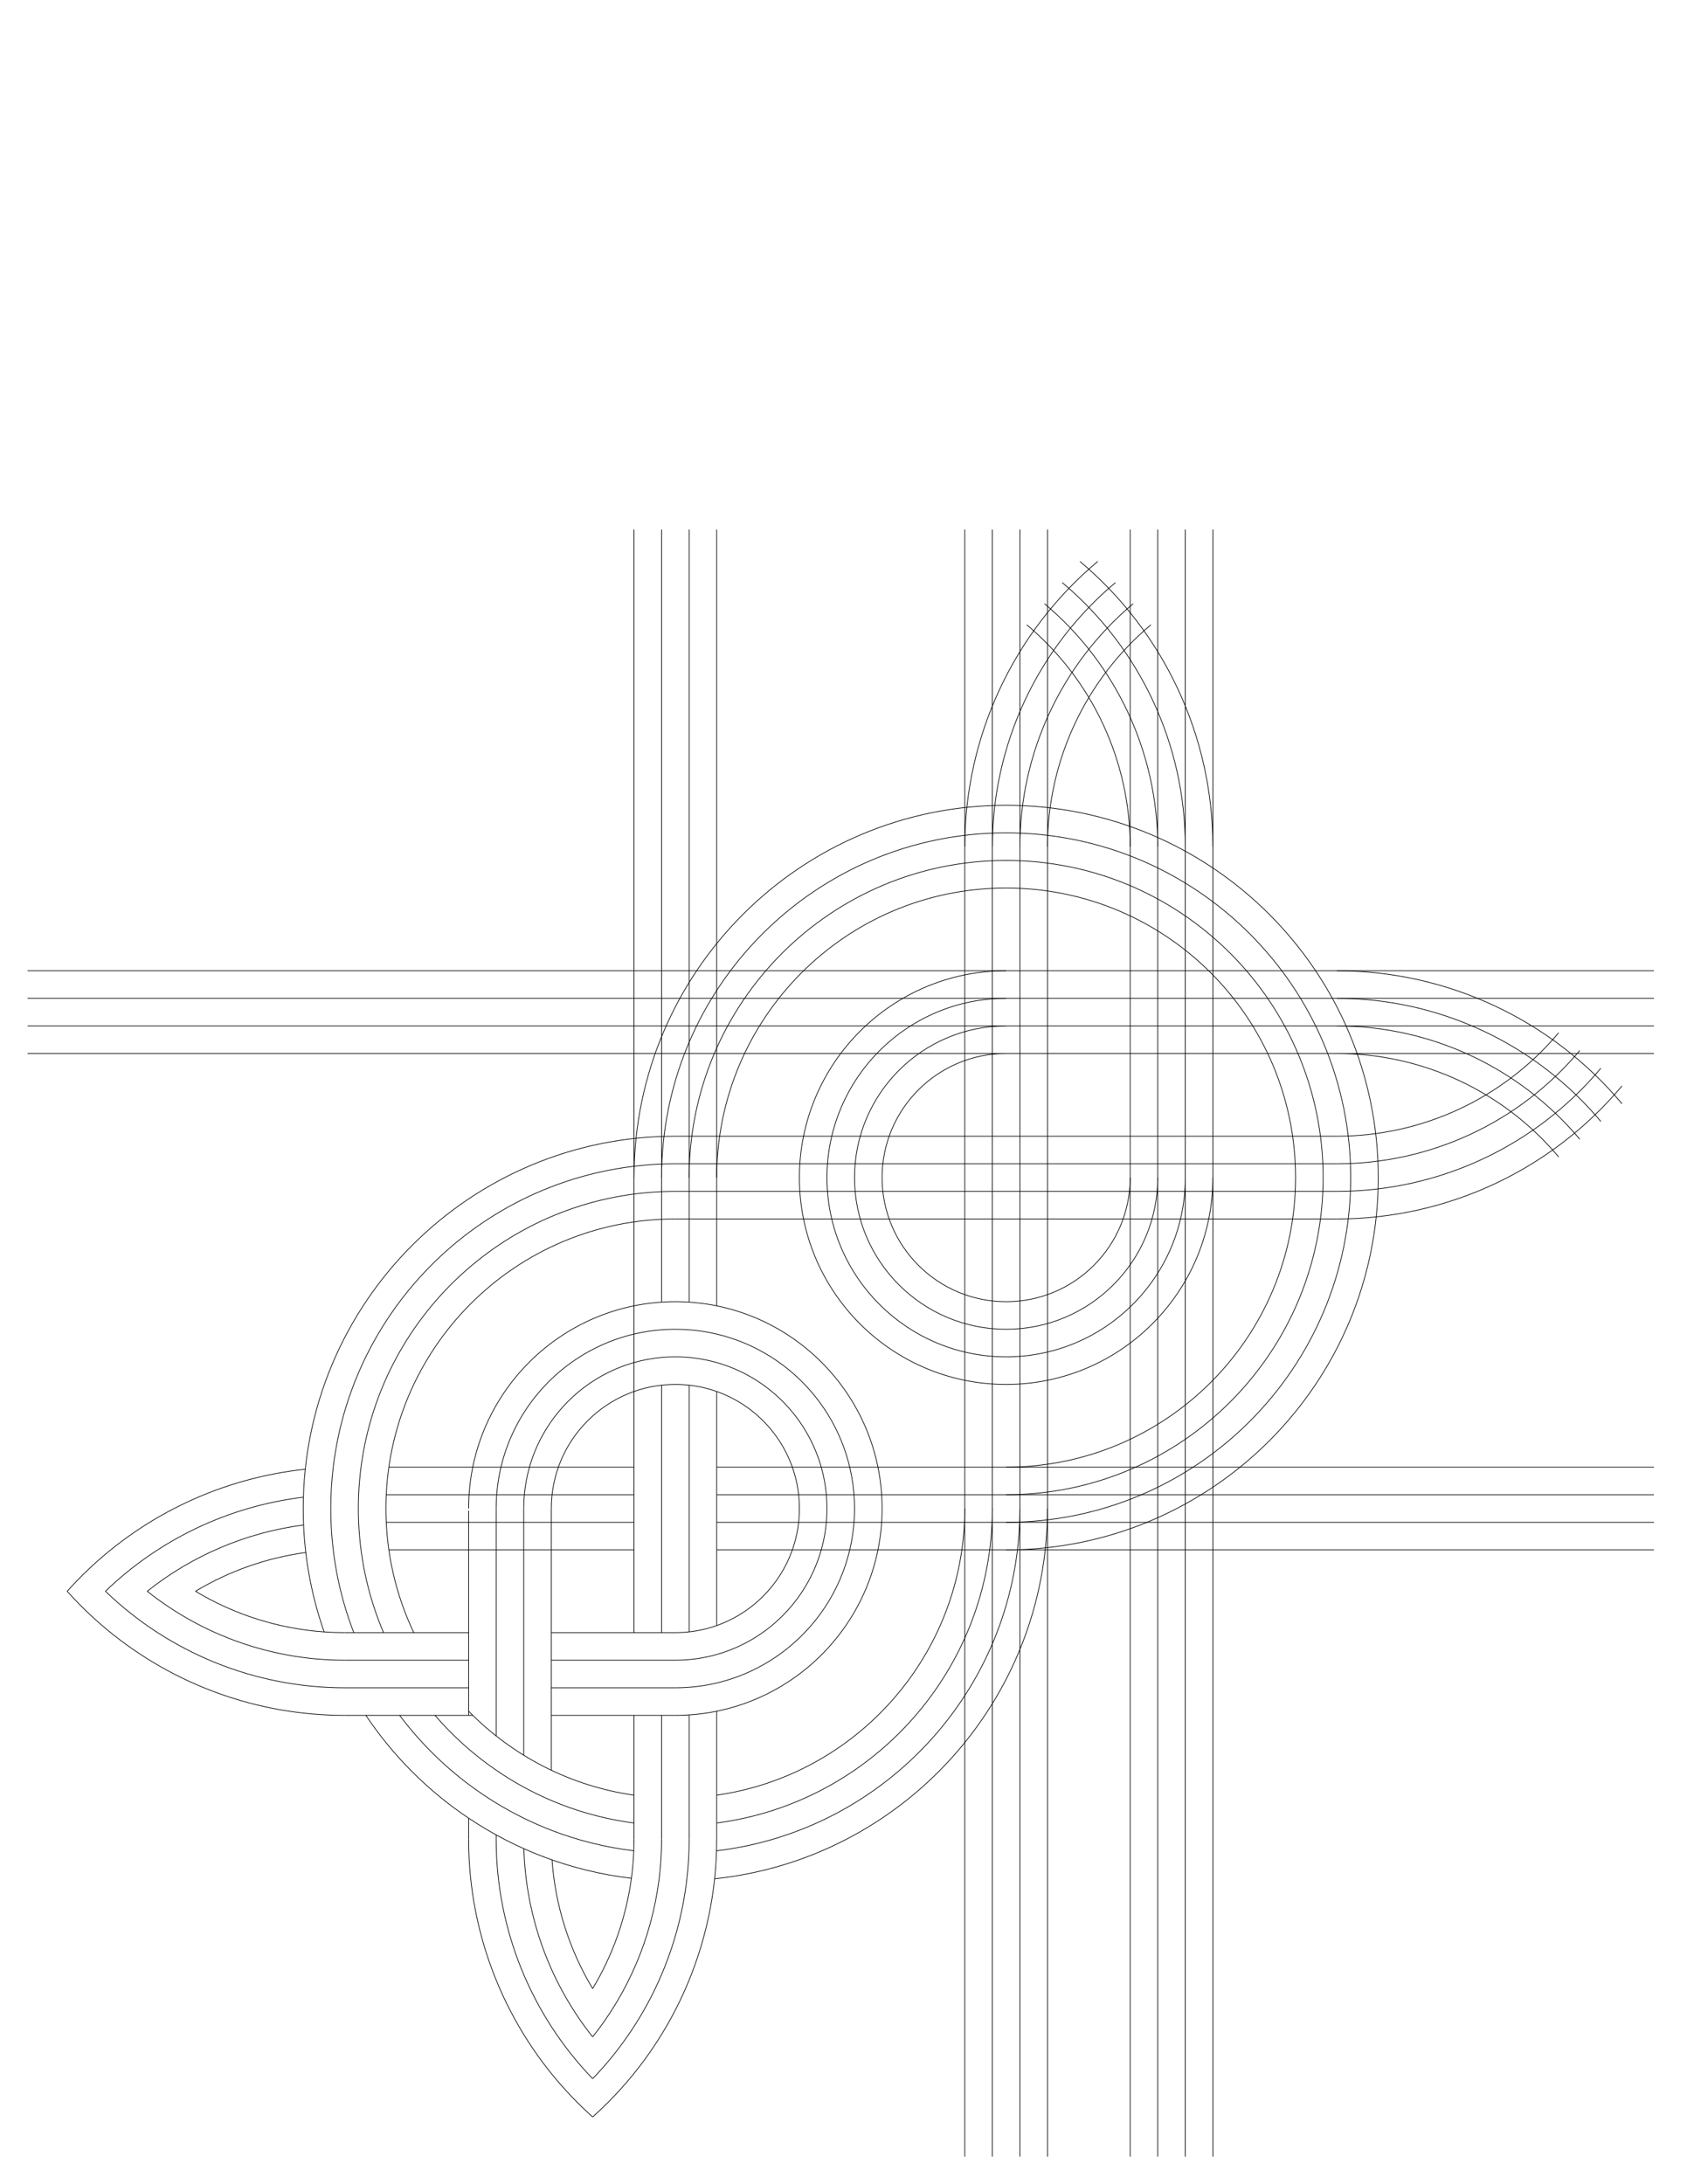 <?xml version="1.0" encoding="UTF-8" standalone="no"?>
<svg
   width="612pt"
   height="792pt"
   viewBox="0 0 612 792"
   version="1.1"
   id="svg163"
   sodipodi:docname="hello.svg"
   inkscape:version="1.2.1 (1:1.2.1+202210291244+9c6d41e410)"
   xmlns:inkscape="http://www.inkscape.org/namespaces/inkscape"
   xmlns:sodipodi="http://sodipodi.sourceforge.net/DTD/sodipodi-0.dtd"
   xmlns="http://www.w3.org/2000/svg"
   xmlns:svg="http://www.w3.org/2000/svg">
  <defs
     id="defs167" />
  <sodipodi:namedview
     id="namedview165"
     pagecolor="#ffffff"
     bordercolor="#000000"
     borderopacity="0.25"
     inkscape:showpageshadow="2"
     inkscape:pageopacity="0.0"
     inkscape:pagecheckerboard="0"
     inkscape:deskcolor="#d1d1d1"
     inkscape:document-units="pt"
     showgrid="false"
     inkscape:zoom="3.5757575"
     inkscape:cx="639.58475"
     inkscape:cy="573.30509"
     inkscape:window-width="1920"
     inkscape:window-height="1114"
     inkscape:window-x="0"
     inkscape:window-y="28"
     inkscape:window-maximized="1"
     inkscape:current-layer="svg163" />
  <g
     id="surface1">
    <path
       style="fill:none;stroke:#000000;stroke-width:2.5;stroke-linecap:butt;stroke-linejoin:miter;stroke-miterlimit:10;stroke-opacity:1"
       d="m 1700,1250 v 77.332 M 1700,1700 v 742.418"
       transform="matrix(0.1,0,0,-0.1,0,792)"
       id="path4"
       sodipodi:nodetypes="cccc" />
    <path
       style="fill:none;stroke:#000000;stroke-width:2.5;stroke-linecap:butt;stroke-linejoin:miter;stroke-miterlimit:10;stroke-opacity:1"
       d="m 1250,1800 h 450 m 300,0 h 450"
       transform="matrix(0.1,0,0,-0.1,0,792)"
       id="path6"
       sodipodi:nodetypes="cccc" />
    <path
       style="fill:none;stroke:#000000;stroke-width:2.5;stroke-linecap:butt;stroke-linejoin:miter;stroke-miterlimit:10;stroke-opacity:1"
       d="m 1800,1250 v 16.497 m 0,358.837 V 2450"
       transform="matrix(0.1,0,0,-0.1,0,792)"
       id="path8"
       sodipodi:nodetypes="cccc" />
    <path
       style="fill:none;stroke:#000000;stroke-width:2.5;stroke-linecap:butt;stroke-linejoin:miter;stroke-miterlimit:10;stroke-opacity:1"
       d="m 1250,1900 h 450 m 300,0 h 450"
       transform="matrix(0.1,0,0,-0.1,0,792)"
       id="path10"
       sodipodi:nodetypes="cccc" />
    <path
       style="fill:none;stroke:#000000;stroke-width:2.5;stroke-linecap:butt;stroke-linejoin:miter;stroke-miterlimit:10;stroke-opacity:1"
       d="M 1900,1555.408 V 2450"
       transform="matrix(0.1,0,0,-0.1,0,792)"
       id="path12"
       sodipodi:nodetypes="cc" />
    <path
       style="fill:none;stroke:#000000;stroke-width:2.5;stroke-linecap:butt;stroke-linejoin:miter;stroke-miterlimit:10;stroke-opacity:1"
       d="M 2000,1501.051 V 2000 2450"
       transform="matrix(0.1,0,0,-0.1,0,792)"
       id="path16"
       sodipodi:nodetypes="ccc" />
    <path
       style="fill:none;stroke:#000000;stroke-width:2.5;stroke-linecap:butt;stroke-linejoin:miter;stroke-miterlimit:10;stroke-opacity:1"
       d="M 1410.634,2300 H 2300 m 300,0 h 3400"
       transform="matrix(0.1,0,0,-0.1,0,792)"
       id="path18"
       sodipodi:nodetypes="cccc" />
    <path
       style="fill:none;stroke:#000000;stroke-width:2.5;stroke-linecap:butt;stroke-linejoin:miter;stroke-miterlimit:10;stroke-opacity:1"
       d="m 2300,1250 v 450.094 m 0,299.906 0,300 0,300 v 3400"
       transform="matrix(0.1,0,0,-0.1,0,792)"
       id="path20"
       sodipodi:nodetypes="cccccc" />
    <path
       style="fill:none;stroke:#000000;stroke-width:2.5;stroke-linecap:butt;stroke-linejoin:miter;stroke-miterlimit:10;stroke-opacity:1"
       d="M 1401.17,2400 H 2300 m 300,0 h 3400"
       transform="matrix(0.1,0,0,-0.1,0,792)"
       id="path22"
       sodipodi:nodetypes="cccc" />
    <path
       style="fill:none;stroke:#000000;stroke-width:2.5;stroke-linecap:butt;stroke-linejoin:miter;stroke-miterlimit:10;stroke-opacity:1"
       d="m 2400,1250 v 450.06 M 2400,2000 v 897.253 m 0,301.107 V 6000"
       transform="matrix(0.1,0,0,-0.1,0,792)"
       id="path24"
       sodipodi:nodetypes="cccccc" />
    <path
       style="fill:none;stroke:#000000;stroke-width:2.5;stroke-linecap:butt;stroke-linejoin:miter;stroke-miterlimit:10;stroke-opacity:1"
       d="M 1401.17,2500 H 2300 m 300,0 h 3400"
       transform="matrix(0.1,0,0,-0.1,0,792)"
       id="path26"
       sodipodi:nodetypes="cccc" />
    <path
       style="fill:none;stroke:#000000;stroke-width:2.5;stroke-linecap:butt;stroke-linejoin:miter;stroke-miterlimit:10;stroke-opacity:1"
       d="m 2500,1250 v 151.17 300.471 m 0,301.107 v 894.506 m 0,301.107 V 6000"
       transform="matrix(0.1,0,0,-0.1,0,792)"
       id="path28"
       sodipodi:nodetypes="ccccccc" />
    <path
       style="fill:none;stroke:#000000;stroke-width:2.5;stroke-linecap:butt;stroke-linejoin:miter;stroke-miterlimit:10;stroke-opacity:1"
       d="M 1410.634,2600 H 2300 m 300,0 h 3400"
       transform="matrix(0.1,0,0,-0.1,0,792)"
       id="path30"
       sodipodi:nodetypes="cccc" />
    <path
       style="fill:none;stroke:#000000;stroke-width:2.5;stroke-linecap:butt;stroke-linejoin:miter;stroke-miterlimit:10;stroke-opacity:1"
       d="m 2600,1250 v 465.002 m 0,310.607 V 2300 2600 l 0,274.391 m 0,310.607 0,2815.002"
       transform="matrix(0.1,0,0,-0.1,0,792)"
       id="path32"
       sodipodi:nodetypes="cccccccc" />
    <path
       style="fill:none;stroke:#000000;stroke-width:2.5;stroke-linecap:butt;stroke-linejoin:miter;stroke-miterlimit:10;stroke-opacity:1"
       d="M 2450,3500 H 4850"
       transform="matrix(0.1,0,0,-0.1,0,792)"
       id="path34"
       sodipodi:nodetypes="cc" />
    <path
       style="fill:none;stroke-width:2.5;stroke-linecap:butt;stroke-linejoin:miter;stroke:rgb(0%,0%,0%);stroke-opacity:1;stroke-miterlimit:10;"
       d="M 3500 100 L 3500 6000 "
       transform="matrix(0.1,0,0,-0.1,0,792)"
       id="path36" />
    <path
       style="fill:none;stroke:#000000;stroke-width:2.5;stroke-linecap:butt;stroke-linejoin:miter;stroke-miterlimit:10;stroke-opacity:1"
       d="M 2450,3600 H 4850"
       transform="matrix(0.1,0,0,-0.1,0,792)"
       id="path38"
       sodipodi:nodetypes="cc" />
    <path
       style="fill:none;stroke-width:2.5;stroke-linecap:butt;stroke-linejoin:miter;stroke:rgb(0%,0%,0%);stroke-opacity:1;stroke-miterlimit:10;"
       d="M 3600 100 L 3600 6000 "
       transform="matrix(0.1,0,0,-0.1,0,792)"
       id="path40" />
    <path
       style="fill:none;stroke:#000000;stroke-width:2.5;stroke-linecap:butt;stroke-linejoin:miter;stroke-miterlimit:10;stroke-opacity:1"
       d="M 2450,3700 H 4850"
       transform="matrix(0.1,0,0,-0.1,0,792)"
       id="path42"
       sodipodi:nodetypes="cc" />
    <path
       style="fill:none;stroke-width:2.5;stroke-linecap:butt;stroke-linejoin:miter;stroke:rgb(0%,0%,0%);stroke-opacity:1;stroke-miterlimit:10;"
       d="M 3700 100 L 3700 6000 "
       transform="matrix(0.1,0,0,-0.1,0,792)"
       id="path44" />
    <path
       style="fill:none;stroke:#000000;stroke-width:2.5;stroke-linecap:butt;stroke-linejoin:miter;stroke-miterlimit:10;stroke-opacity:1"
       d="M 2450,3800 H 4850"
       transform="matrix(0.1,0,0,-0.1,0,792)"
       id="path46"
       sodipodi:nodetypes="cc" />
    <path
       style="fill:none;stroke-width:2.5;stroke-linecap:butt;stroke-linejoin:miter;stroke:rgb(0%,0%,0%);stroke-opacity:1;stroke-miterlimit:10;"
       d="M 3800 100 L 3800 6000 "
       transform="matrix(0.1,0,0,-0.1,0,792)"
       id="path48" />
    <path
       style="fill:none;stroke-width:2.5;stroke-linecap:butt;stroke-linejoin:miter;stroke:rgb(0%,0%,0%);stroke-opacity:1;stroke-miterlimit:10;"
       d="M 100 4100 L 6000 4100 "
       transform="matrix(0.1,0,0,-0.1,0,792)"
       id="path50" />
    <path
       style="fill:none;stroke-width:2.5;stroke-linecap:butt;stroke-linejoin:miter;stroke:rgb(0%,0%,0%);stroke-opacity:1;stroke-miterlimit:10;"
       d="M 4100 100 L 4100 6000 "
       transform="matrix(0.1,0,0,-0.1,0,792)"
       id="path52" />
    <path
       style="fill:none;stroke-width:2.5;stroke-linecap:butt;stroke-linejoin:miter;stroke:rgb(0%,0%,0%);stroke-opacity:1;stroke-miterlimit:10;"
       d="M 100 4200 L 6000 4200 "
       transform="matrix(0.1,0,0,-0.1,0,792)"
       id="path54" />
    <path
       style="fill:none;stroke-width:2.5;stroke-linecap:butt;stroke-linejoin:miter;stroke:rgb(0%,0%,0%);stroke-opacity:1;stroke-miterlimit:10;"
       d="M 4200 100 L 4200 6000 "
       transform="matrix(0.1,0,0,-0.1,0,792)"
       id="path56" />
    <path
       style="fill:none;stroke-width:2.5;stroke-linecap:butt;stroke-linejoin:miter;stroke:rgb(0%,0%,0%);stroke-opacity:1;stroke-miterlimit:10;"
       d="M 100 4300 L 6000 4300 "
       transform="matrix(0.1,0,0,-0.1,0,792)"
       id="path58" />
    <path
       style="fill:none;stroke-width:2.5;stroke-linecap:butt;stroke-linejoin:miter;stroke:rgb(0%,0%,0%);stroke-opacity:1;stroke-miterlimit:10;"
       d="M 4300 100 L 4300 6000 "
       transform="matrix(0.1,0,0,-0.1,0,792)"
       id="path60" />
    <path
       style="fill:none;stroke-width:2.5;stroke-linecap:butt;stroke-linejoin:miter;stroke:rgb(0%,0%,0%);stroke-opacity:1;stroke-miterlimit:10;"
       d="M 100 4400 L 6000 4400 "
       transform="matrix(0.1,0,0,-0.1,0,792)"
       id="path62" />
    <path
       style="fill:none;stroke-width:2.5;stroke-linecap:butt;stroke-linejoin:miter;stroke:rgb(0%,0%,0%);stroke-opacity:1;stroke-miterlimit:10;"
       d="M 4400 100 L 4400 6000 "
       transform="matrix(0.1,0,0,-0.1,0,792)"
       id="path64" />
    <path
       style="fill:none;stroke:#000000;stroke-width:2.5;stroke-linecap:butt;stroke-linejoin:miter;stroke-miterlimit:10;stroke-opacity:1"
       d="m 2450,1900 c 52.001,0 102.317,7.217 150,20.704 230.847,65.295 400,277.546 400,529.296 0,251.749 -169.153,464.001 -400,529.296 -47.683,13.487 -97.999,20.704 -150,20.704 -16.855,0 -33.532,-0.758 -50,-2.242 C 2119.68,2972.495 1900,2736.896 1900,2450"
       transform="matrix(0.1,0,0,-0.1,0,792)"
       id="path66"
       sodipodi:nodetypes="csssssc" />
    <path
       style="fill:none;stroke:#000000;stroke-width:2.5;stroke-linecap:butt;stroke-linejoin:miter;stroke-miterlimit:10;stroke-opacity:1"
       d="m 2450,1800 c 358.984,0 650,291.016 650,650 0,307.358 -213.33,564.89 -500,632.607 -32.461,7.668 -65.862,12.902 -100,15.499 -16.502,1.255 -33.176,1.895 -50,1.895 -358.984,0 -650,-291.016 -650,-650"
       transform="matrix(0.1,0,0,-0.1,0,792)"
       id="path68"
       sodipodi:nodetypes="cssssc" />
    <path
       style="fill:none;stroke-width:2.5;stroke-linecap:butt;stroke-linejoin:miter;stroke:rgb(0%,0%,0%);stroke-opacity:1;stroke-miterlimit:10;"
       d="m 1250,1700 h 77.332 387.833"
       transform="matrix(0.1,0,0,-0.1,0,792)"
       id="path1575" />
    <path
       style="fill:none;stroke:#000000;stroke-width:2.5;stroke-linecap:butt;stroke-linejoin:miter;stroke-miterlimit:10;stroke-opacity:1"
       d="m 2000,1700 c 200,-0.164 250,0.285 450,0"
       transform="matrix(0.1,0,0,-0.1,0,792)"
       id="path1588"
       sodipodi:nodetypes="cc" />
    <path
       style="fill:none;stroke:#000000;stroke-width:2.5;stroke-linecap:butt;stroke-linejoin:miter;stroke-miterlimit:10;stroke-opacity:1"
       d="m 2450,1700 c 414.219,0 750,335.781 750,750 0,414.219 -335.781,750 -750,750 -414.219,0 -750,-335.781 -750,-750"
       transform="matrix(0.1,0,0,-0.1,0,792)"
       id="path70" />
    <path
       style="fill:none;stroke:#000000;stroke-width:2.5;stroke-linecap:butt;stroke-linejoin:miter;stroke-miterlimit:10;stroke-opacity:1"
       d="m 2000,2000 h 450"
       transform="matrix(0.1,0,0,-0.1,0,792)"
       id="path1570"
       sodipodi:nodetypes="cc" />
    <path
       style="fill:none;stroke:#000000;stroke-width:2.5;stroke-linecap:butt;stroke-linejoin:miter;stroke-miterlimit:10;stroke-opacity:1"
       d="m 1250,2000 h 450"
       transform="matrix(0.1,0,0,-0.1,0,792)"
       id="path1568" />
    <path
       style="fill:none;stroke:#000000;stroke-width:2.5;stroke-linecap:butt;stroke-linejoin:miter;stroke-miterlimit:10;stroke-opacity:1"
       d="m 2450,2000 c 52.594,0 103.082,9.024 150,25.609 174.773,61.78 300,228.47 300,424.391 0,195.921 -125.227,362.611 -300,424.391 -46.917,16.585 -97.406,25.609 -150,25.609 -248.516,0 -450,-201.484 -450,-450"
       transform="matrix(0.1,0,0,-0.1,0,792)"
       id="path72"
       sodipodi:nodetypes="cssssc" />
    <path
       style="fill:none;stroke:#000000;stroke-width:2.5;stroke-linecap:butt;stroke-linejoin:miter;stroke-miterlimit:10;stroke-opacity:1"
       d="m 2450,3600 c -584.279,0 -1066.802,-435.754 -1140.306,-1000 -4.288,-32.916 -7.184,-66.27 -8.627,-100 -0.709,-16.578 -1.067,-33.247 -1.067,-50 0,-16.753 0.358,-33.422 1.067,-50 6.051,-141.45 37.656,-276.283 90.313,-400 m 186.82,-300 c 37.512,-43.565 78.234,-84.286 121.799,-121.799 61.368,-52.843 128.377,-99.317 200,-138.395 121.691,-66.396 256.702,-111.444 400,-130.112 m 300,0 C 3164.246,1383.198 3600,1865.721 3600,2450"
       transform="matrix(0.1,0,0,-0.1,0,792)"
       id="path74"
       sodipodi:nodetypes="cssssccssccc" />
    <path
       style="fill:none;stroke:#000000;stroke-width:2.5;stroke-linecap:butt;stroke-linejoin:miter;stroke-miterlimit:10;stroke-opacity:1"
       d="M 2450,3700 C 1810.196,3700 1282.656,3219.307 1208.833,2599.373 1203,2550.395 1200,2500.548 1200,2450 c 0,-158.637 29.552,-310.372 83.45,-450 m 166.461,-300 c 71.129,-94.695 155.393,-178.96 250.089,-250.089 32.165,-24.16 65.534,-46.805 100,-67.829 63.195,-38.547 130.08,-71.642 200,-98.633 94.705,-36.558 194.98,-61.914 299.201,-74.447 m 300.173,-0.171 C 3219.307,1282.656 3700,1810.196 3700,2450"
       transform="matrix(0.1,0,0,-0.1,0,792)"
       id="path76"
       sodipodi:nodetypes="cssccsssccc" />
    <path
       style="fill:none;stroke:#000000;stroke-width:2.5;stroke-linecap:butt;stroke-linejoin:miter;stroke-miterlimit:10;stroke-opacity:1"
       d="m 2450,3800 c -745.586,0 -1350,-604.414 -1350,-1350 0,-156.809 26.735,-307.374 75.896,-447.385 M 1327.332,1700 c 98.587,-147.281 225.387,-274.082 372.668,-372.668 172.812,-115.677 373.822,-192.511 590.54,-218.013 m 301.918,-1.892 C 3271.079,1178.598 3800,1752.529 3800,2450"
       transform="matrix(0.1,0,0,-0.1,0,792)"
       id="path78"
       sodipodi:nodetypes="csccsccc" />
    <path
       style="fill:none;stroke:#000000;stroke-width:2.5;stroke-linecap:butt;stroke-linejoin:miter;stroke-miterlimit:10;stroke-opacity:1"
       d="m 2450,3500 c -579.883,0 -1050,-470.117 -1050,-1050 0,-161.038 36.256,-313.61 101.051,-450 M 1700,1715.165 c 157.544,-160.775 366.369,-271.11 600,-304.531 m 300,0 c 508.832,72.788 900,510.411 900,1039.366"
       transform="matrix(0.1,0,0,-0.1,0,792)"
       id="path80"
       sodipodi:nodetypes="csccccc" />
    <path
       style="fill:none;stroke-width:2.5;stroke-linecap:butt;stroke-linejoin:miter;stroke:rgb(0%,0%,0%);stroke-opacity:1;stroke-miterlimit:10;"
       d="M 3650 4200 C 3346.25 4200 3100 3953.75 3100 3650 C 3100 3346.25 3346.25 3100 3650 3100 C 3953.75 3100 4200 3346.25 4200 3650 "
       transform="matrix(0.1,0,0,-0.1,0,792)"
       id="path82" />
    <path
       style="fill:none;stroke-width:2.5;stroke-linecap:butt;stroke-linejoin:miter;stroke:rgb(0%,0%,0%);stroke-opacity:1;stroke-miterlimit:10;"
       d="M 3650 4300 C 3291.016 4300 3000 4008.984 3000 3650 C 3000 3291.016 3291.016 3000 3650 3000 C 4008.984 3000 4300 3291.016 4300 3650 "
       transform="matrix(0.1,0,0,-0.1,0,792)"
       id="path84" />
    <path
       style="fill:none;stroke-width:2.5;stroke-linecap:butt;stroke-linejoin:miter;stroke:rgb(0%,0%,0%);stroke-opacity:1;stroke-miterlimit:10;"
       d="M 3650 4400 C 3235.781 4400 2900 4064.219 2900 3650 C 2900 3235.781 3235.781 2900 3650 2900 C 4064.219 2900 4400 3235.781 4400 3650 "
       transform="matrix(0.1,0,0,-0.1,0,792)"
       id="path86" />
    <path
       style="fill:none;stroke-width:2.5;stroke-linecap:butt;stroke-linejoin:miter;stroke:rgb(0%,0%,0%);stroke-opacity:1;stroke-miterlimit:10;"
       d="M 3650 4100 C 3401.484 4100 3200 3898.516 3200 3650 C 3200 3401.484 3401.484 3200 3650 3200 C 3898.516 3200 4100 3401.484 4100 3650 "
       transform="matrix(0.1,0,0,-0.1,0,792)"
       id="path88" />
    <path
       style="fill:none;stroke-width:2.5;stroke-linecap:butt;stroke-linejoin:miter;stroke:rgb(0%,0%,0%);stroke-opacity:1;stroke-miterlimit:10;"
       d="M 3650 2500 C 4285.117 2500 4800 3014.883 4800 3650 C 4800 4285.117 4285.117 4800 3650 4800 C 3014.883 4800 2500 4285.117 2500 3650 "
       transform="matrix(0.1,0,0,-0.1,0,792)"
       id="path90" />
    <path
       style="fill:none;stroke:#000000;stroke-width:2.5;stroke-linecap:butt;stroke-linejoin:miter;stroke-miterlimit:10;stroke-opacity:1"
       d="m 3650,2400 c 690.352,0 1250,559.648 1250,1250 0,690.352 -559.648,1250 -1250,1250 -690.352,0 -1250,-559.648 -1250,-1250"
       transform="matrix(0.1,0,0,-0.1,0,792)"
       id="path92"
       sodipodi:nodetypes="cssc" />
    <path
       style="fill:none;stroke-width:2.5;stroke-linecap:butt;stroke-linejoin:miter;stroke:rgb(0%,0%,0%);stroke-opacity:1;stroke-miterlimit:10;"
       d="M 3650 2300 C 4395.586 2300 5000 2904.414 5000 3650 C 5000 4395.586 4395.586 5000 3650 5000 C 2904.414 5000 2300 4395.586 2300 3650 "
       transform="matrix(0.1,0,0,-0.1,0,792)"
       id="path94" />
    <path
       style="fill:none;stroke-width:2.5;stroke-linecap:butt;stroke-linejoin:miter;stroke:rgb(0%,0%,0%);stroke-opacity:1;stroke-miterlimit:10;"
       d="M 3650 2600 C 4229.883 2600 4700 3070.117 4700 3650 C 4700 4229.883 4229.883 4700 3650 4700 C 3070.117 4700 2600 4229.883 2600 3650 "
       transform="matrix(0.1,0,0,-0.1,0,792)"
       id="path96" />
    <path
       style="fill:none;stroke-width:2.5;stroke-linecap:butt;stroke-linejoin:miter;stroke:rgb(0%,0%,0%);stroke-opacity:1;stroke-miterlimit:10;"
       d="M 4175.078 5654.336 C 3937.305 5454.844 3800 5160.352 3800 4850 "
       transform="matrix(0.1,0,0,-0.1,0,792)"
       id="path98" />
    <path
       style="fill:none;stroke-width:2.5;stroke-linecap:butt;stroke-linejoin:miter;stroke:rgb(0%,0%,0%);stroke-opacity:1;stroke-miterlimit:10;"
       d="M 4110.781 5730.938 C 3850.391 5512.461 3700 5189.922 3700 4850 "
       transform="matrix(0.1,0,0,-0.1,0,792)"
       id="path100" />
    <path
       style="fill:none;stroke-width:2.5;stroke-linecap:butt;stroke-linejoin:miter;stroke:rgb(0%,0%,0%);stroke-opacity:1;stroke-miterlimit:10;"
       d="M 4046.523 5807.539 C 3763.477 5570.039 3600 5219.492 3600 4850 "
       transform="matrix(0.1,0,0,-0.1,0,792)"
       id="path102" />
    <path
       style="fill:none;stroke-width:2.5;stroke-linecap:butt;stroke-linejoin:miter;stroke:rgb(0%,0%,0%);stroke-opacity:1;stroke-miterlimit:10;"
       d="M 3982.227 5884.141 C 3676.562 5627.656 3500 5249.062 3500 4850 "
       transform="matrix(0.1,0,0,-0.1,0,792)"
       id="path104" />
    <path
       style="fill:none;stroke-width:2.5;stroke-linecap:butt;stroke-linejoin:miter;stroke:rgb(0%,0%,0%);stroke-opacity:1;stroke-miterlimit:10;"
       d="M 4850 3800 C 5160.352 3800 5454.844 3937.305 5654.336 4175.078 "
       transform="matrix(0.1,0,0,-0.1,0,792)"
       id="path106" />
    <path
       style="fill:none;stroke-width:2.5;stroke-linecap:butt;stroke-linejoin:miter;stroke:rgb(0%,0%,0%);stroke-opacity:1;stroke-miterlimit:10;"
       d="M 4850 3700 C 5189.922 3700 5512.461 3850.391 5730.938 4110.781 "
       transform="matrix(0.1,0,0,-0.1,0,792)"
       id="path108" />
    <path
       style="fill:none;stroke-width:2.5;stroke-linecap:butt;stroke-linejoin:miter;stroke:rgb(0%,0%,0%);stroke-opacity:1;stroke-miterlimit:10;"
       d="M 4850 3600 C 5219.492 3600 5570.039 3763.477 5807.539 4046.523 "
       transform="matrix(0.1,0,0,-0.1,0,792)"
       id="path110" />
    <path
       style="fill:none;stroke-width:2.5;stroke-linecap:butt;stroke-linejoin:miter;stroke:rgb(0%,0%,0%);stroke-opacity:1;stroke-miterlimit:10;"
       d="M 4850 3500 C 5249.062 3500 5627.656 3676.562 5884.141 3982.227 "
       transform="matrix(0.1,0,0,-0.1,0,792)"
       id="path112" />
    <path
       style="fill:none;stroke-width:2.5;stroke-linecap:butt;stroke-linejoin:miter;stroke:rgb(0%,0%,0%);stroke-opacity:1;stroke-miterlimit:10;"
       d="M 4100 4850 C 4100 5160.352 3962.695 5454.844 3724.922 5654.336 "
       transform="matrix(0.1,0,0,-0.1,0,792)"
       id="path114" />
    <path
       style="fill:none;stroke-width:2.5;stroke-linecap:butt;stroke-linejoin:miter;stroke:rgb(0%,0%,0%);stroke-opacity:1;stroke-miterlimit:10;"
       d="M 4200 4850 C 4200 5189.922 4049.609 5512.461 3789.219 5730.938 "
       transform="matrix(0.1,0,0,-0.1,0,792)"
       id="path116" />
    <path
       style="fill:none;stroke-width:2.5;stroke-linecap:butt;stroke-linejoin:miter;stroke:rgb(0%,0%,0%);stroke-opacity:1;stroke-miterlimit:10;"
       d="M 4300 4850 C 4300 5219.492 4136.523 5570.039 3853.477 5807.539 "
       transform="matrix(0.1,0,0,-0.1,0,792)"
       id="path118" />
    <path
       style="fill:none;stroke-width:2.5;stroke-linecap:butt;stroke-linejoin:miter;stroke:rgb(0%,0%,0%);stroke-opacity:1;stroke-miterlimit:10;"
       d="M 4400 4850 C 4400 5249.062 4223.438 5627.656 3917.773 5884.141 "
       transform="matrix(0.1,0,0,-0.1,0,792)"
       id="path120" />
    <path
       style="fill:none;stroke-width:2.5;stroke-linecap:butt;stroke-linejoin:miter;stroke:rgb(0%,0%,0%);stroke-opacity:1;stroke-miterlimit:10;"
       d="M 5654.336 3724.922 C 5454.844 3962.695 5160.352 4100 4850 4100 "
       transform="matrix(0.1,0,0,-0.1,0,792)"
       id="path122" />
    <path
       style="fill:none;stroke-width:2.5;stroke-linecap:butt;stroke-linejoin:miter;stroke:rgb(0%,0%,0%);stroke-opacity:1;stroke-miterlimit:10;"
       d="M 5730.938 3789.219 C 5512.461 4049.609 5189.922 4200 4850 4200 "
       transform="matrix(0.1,0,0,-0.1,0,792)"
       id="path124" />
    <path
       style="fill:none;stroke-width:2.5;stroke-linecap:butt;stroke-linejoin:miter;stroke:rgb(0%,0%,0%);stroke-opacity:1;stroke-miterlimit:10;"
       d="M 5807.539 3853.477 C 5570.039 4136.523 5219.492 4300 4850 4300 "
       transform="matrix(0.1,0,0,-0.1,0,792)"
       id="path126" />
    <path
       style="fill:none;stroke-width:2.5;stroke-linecap:butt;stroke-linejoin:miter;stroke:rgb(0%,0%,0%);stroke-opacity:1;stroke-miterlimit:10;"
       d="M 5884.141 3917.773 C 5627.656 4223.438 5249.062 4400 4850 4400 "
       transform="matrix(0.1,0,0,-0.1,0,792)"
       id="path128" />
    <path
       style="fill:none;stroke:#000000;stroke-width:2.5;stroke-linecap:butt;stroke-linejoin:miter;stroke-miterlimit:10;stroke-opacity:1"
       d="M 1109.319,2290.54 C 967.096,2271.317 831.002,2223.209 709.165,2150"
       transform="matrix(0.1,0,0,-0.1,0,792)"
       id="path130"
       sodipodi:nodetypes="cc" />
    <path
       style="fill:none;stroke:#000000;stroke-width:2.5;stroke-linecap:butt;stroke-linejoin:miter;stroke-miterlimit:10;stroke-opacity:1"
       d="M 1101.294,2390.352 C 893.447,2363.257 697.348,2279.864 534.088,2150"
       transform="matrix(0.1,0,0,-0.1,0,792)"
       id="path132"
       sodipodi:nodetypes="cc" />
    <path
       style="fill:none;stroke:#000000;stroke-width:2.5;stroke-linecap:butt;stroke-linejoin:miter;stroke-miterlimit:10;stroke-opacity:1"
       d="M 1100.612,2491.049 C 830.747,2458.576 578.46,2338.86 382.545,2150"
       transform="matrix(0.1,0,0,-0.1,0,792)"
       id="path134"
       sodipodi:nodetypes="cc" />
    <path
       style="fill:none;stroke:#000000;stroke-width:2.5;stroke-linecap:butt;stroke-linejoin:miter;stroke-miterlimit:10;stroke-opacity:1"
       d="M 1107.427,2592.458 C 809.013,2560.782 529.461,2430.431 313.377,2222.234 289.374,2199.107 266.154,2175.02 243.778,2150"
       transform="matrix(0.1,0,0,-0.1,0,792)"
       id="path136"
       sodipodi:nodetypes="csc" />
    <path
       style="fill:none;stroke:#000000;stroke-width:2.5;stroke-linecap:butt;stroke-linejoin:miter;stroke-miterlimit:10;stroke-opacity:1"
       d="m 2150,709.165 c 73.209,121.837 121.317,257.932 140.54,400.154 4.451,32.933 7.354,66.195 8.661,99.685 0.532,13.63 0.799,27.298 0.799,40.996"
       transform="matrix(0.1,0,0,-0.1,0,792)"
       id="path138"
       sodipodi:nodetypes="cssc" />
    <path
       style="fill:none;stroke:#000000;stroke-width:2.5;stroke-linecap:butt;stroke-linejoin:miter;stroke-miterlimit:10;stroke-opacity:1"
       d="m 2150,534.088 c 129.864,163.259 213.257,359.359 240.352,567.206 4.299,32.975 7.18,66.246 8.606,99.729 0.693,16.279 1.042,32.608 1.042,48.977 v 0"
       transform="matrix(0.1,0,0,-0.1,0,792)"
       id="path140"
       sodipodi:nodetypes="csssc" />
    <path
       style="fill:none;stroke:#000000;stroke-width:2.5;stroke-linecap:butt;stroke-linejoin:miter;stroke-miterlimit:10;stroke-opacity:1"
       d="m 2150,382.545 c 212.096,220.019 336.988,511.134 349.039,818.399 0.64,16.309 0.961,32.664 0.961,49.056"
       transform="matrix(0.1,0,0,-0.1,0,792)"
       id="path142"
       sodipodi:nodetypes="csc" />
    <path
       style="fill:none;stroke:#000000;stroke-width:2.5;stroke-linecap:butt;stroke-linejoin:miter;stroke-miterlimit:10;stroke-opacity:1"
       d="M 2150,243.778 C 2435.814,499.389 2600,865.178 2600,1250"
       transform="matrix(0.1,0,0,-0.1,0,792)"
       id="path144"
       sodipodi:nodetypes="cc" />
    <path
       style="fill:none;stroke:#000000;stroke-width:2.5;stroke-linecap:butt;stroke-linejoin:miter;stroke-miterlimit:10;stroke-opacity:1"
       d="M 2002.615,1175.896 C 2014.366,1009.649 2065.439,849.896 2150,709.165"
       transform="matrix(0.1,0,0,-0.1,0,792)"
       id="path146"
       sodipodi:nodetypes="cc" />
    <path
       style="fill:none;stroke:#000000;stroke-width:2.5;stroke-linecap:butt;stroke-linejoin:miter;stroke-miterlimit:10;stroke-opacity:1"
       d="M 1900.49,1216.402 C 1907.789,966.286 1996.382,727.211 2150,534.088"
       transform="matrix(0.1,0,0,-0.1,0,792)"
       id="path148"
       sodipodi:nodetypes="cc" />
    <path
       style="fill:none;stroke:#000000;stroke-width:2.5;stroke-linecap:butt;stroke-linejoin:miter;stroke-miterlimit:10;stroke-opacity:1"
       d="m 1800,1250 c 0,-325.217 126.646,-635.757 350,-867.455"
       transform="matrix(0.1,0,0,-0.1,0,792)"
       id="path150"
       sodipodi:nodetypes="cc" />
    <path
       style="fill:none;stroke:#000000;stroke-width:2.5;stroke-linecap:butt;stroke-linejoin:miter;stroke-miterlimit:10;stroke-opacity:1"
       d="m 1700,1250 c 0,-351.136 136.699,-686.424 377.766,-936.623 23.127,-24.003 47.215,-47.223 72.234,-69.599"
       transform="matrix(0.1,0,0,-0.1,0,792)"
       id="path152"
       sodipodi:nodetypes="csc" />
    <path
       style="fill:none;stroke:#000000;stroke-width:2.5;stroke-linecap:butt;stroke-linejoin:miter;stroke-miterlimit:10;stroke-opacity:1"
       d="M 709.165,2150 C 849.896,2065.439 1009.649,2014.366 1175.896,2002.615 1200.469,2000.878 1225.184,2000 1250,2000"
       transform="matrix(0.1,0,0,-0.1,0,792)"
       id="path154"
       sodipodi:nodetypes="csc" />
    <path
       style="fill:none;stroke:#000000;stroke-width:2.5;stroke-linecap:butt;stroke-linejoin:miter;stroke-miterlimit:10;stroke-opacity:1"
       d="M 534.088,2150 C 735.842,1989.516 987.748,1900 1250,1900"
       transform="matrix(0.1,0,0,-0.1,0,792)"
       id="path156"
       sodipodi:nodetypes="cc" />
    <path
       style="fill:none;stroke:#000000;stroke-width:2.5;stroke-linecap:butt;stroke-linejoin:miter;stroke-miterlimit:10;stroke-opacity:1"
       d="M 382.545,2150 C 614.243,1926.646 924.783,1800 1250,1800"
       transform="matrix(0.1,0,0,-0.1,0,792)"
       id="path158"
       sodipodi:nodetypes="cc" />
    <path
       style="fill:none;stroke:#000000;stroke-width:2.5;stroke-linecap:butt;stroke-linejoin:miter;stroke-miterlimit:10;stroke-opacity:1"
       d="m 243.778,2150 c 22.376,-25.02 45.596,-49.107 69.599,-72.234 24.074,-23.195 48.936,-45.424 74.524,-66.658 C 628.245,1811.659 932.65,1700 1250,1700"
       transform="matrix(0.1,0,0,-0.1,0,792)"
       id="path160"
       sodipodi:nodetypes="cssc" />
  </g>
</svg>
